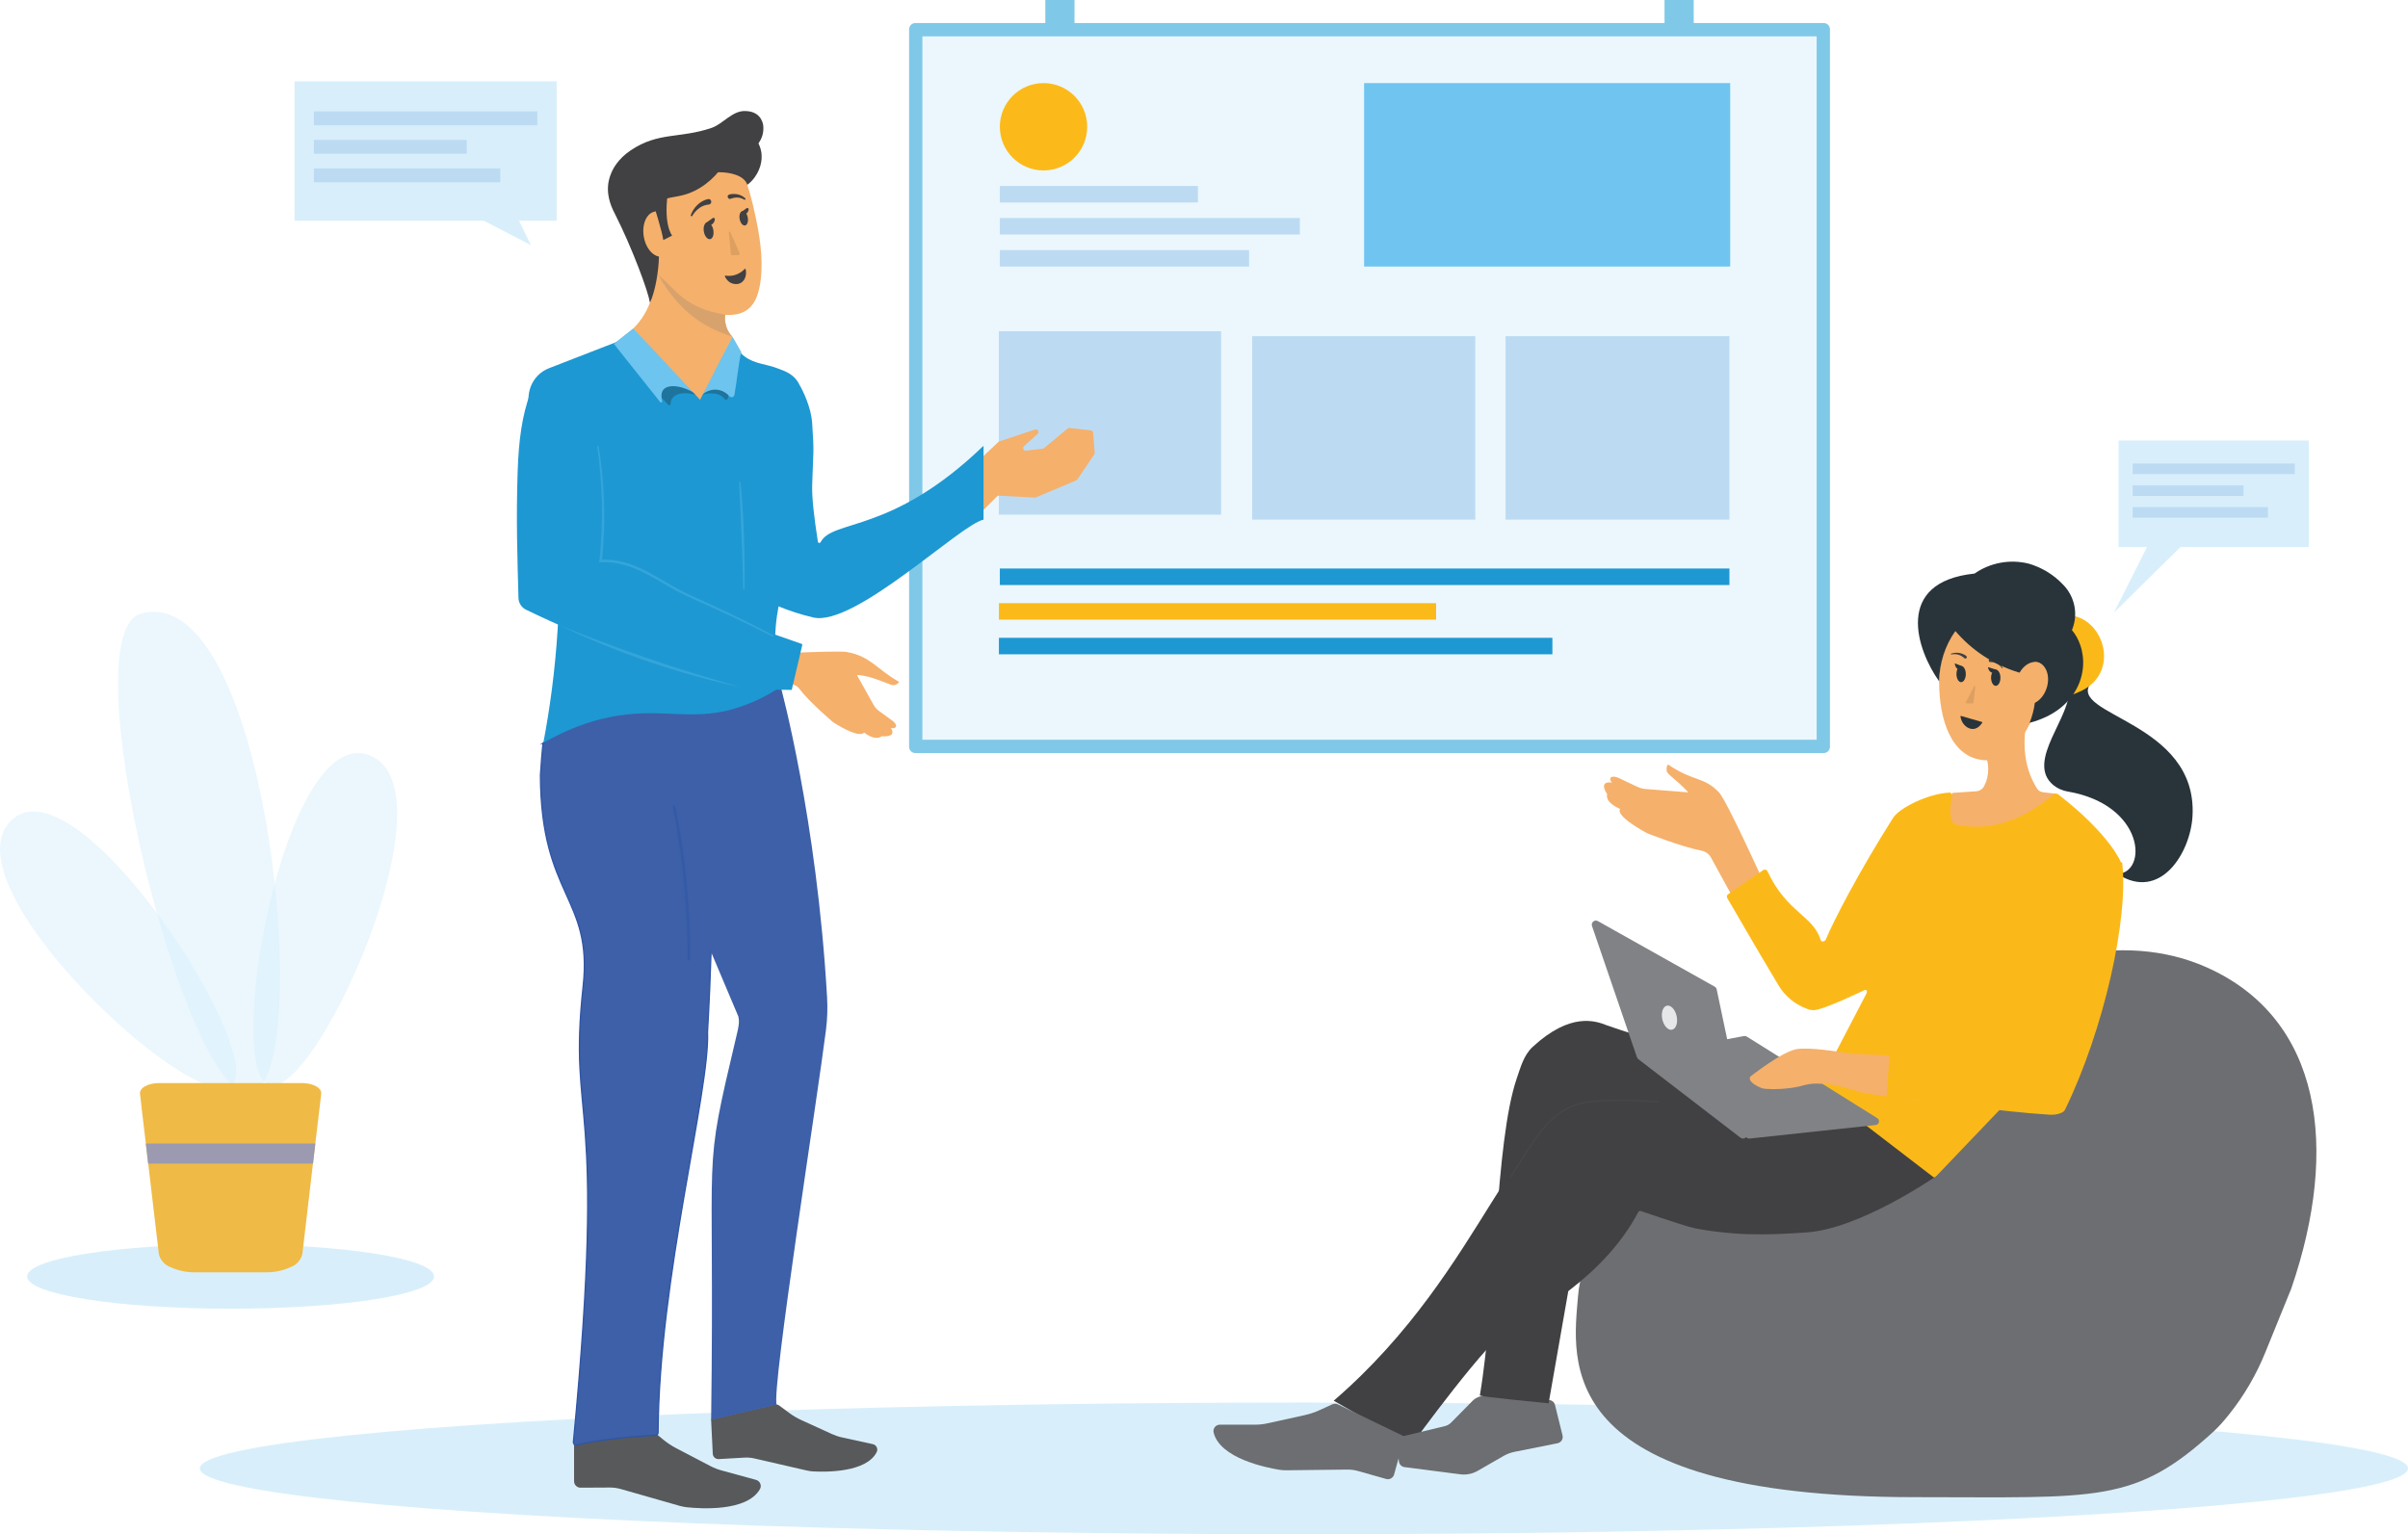<?xml version="1.0" encoding="UTF-8"?>
<svg id="Layer_2" data-name="Layer 2" xmlns="http://www.w3.org/2000/svg" viewBox="0 0 1814.23 1156.22">
  <defs>
    <style>
      .cls-1 {
        fill: #0091d1;
      }

      .cls-2 {
        fill: #e6e7e8;
      }

      .cls-3 {
        fill: #f5b06b;
      }

      .cls-4 {
        fill: #fbba1a;
      }

      .cls-5 {
        fill: #fbb919;
      }

      .cls-6 {
        fill: #f0ba46;
      }

      .cls-7 {
        fill: #bcdbf3;
      }

      .cls-8 {
        fill: #dea061;
      }

      .cls-9 {
        fill: #dda061;
      }

      .cls-10 {
        fill: #d8effb;
      }

      .cls-11 {
        fill: #1d98d2;
      }

      .cls-12 {
        fill: #1e98d2;
      }

      .cls-13 {
        fill: #414042;
      }

      .cls-14, .cls-15, .cls-16 {
        fill: #3d60a8;
      }

      .cls-17 {
        fill: #9b9ab1;
      }

      .cls-18 {
        fill: #6dc4ee;
      }

      .cls-19 {
        fill: #6d6e71;
      }

      .cls-20 {
        fill: #808285;
      }

      .cls-21 {
        fill: #28343a;
      }

      .cls-22 {
        fill: #58595b;
      }

      .cls-23 {
        fill: #6fc5ef;
      }

      .cls-24 {
        opacity: .4;
        stroke: #515251;
      }

      .cls-24, .cls-25 {
        fill: none;
        stroke-linecap: round;
      }

      .cls-24, .cls-15, .cls-16 {
        stroke-miterlimit: 10;
      }

      .cls-25 {
        stroke: #414042;
        stroke-linejoin: round;
      }

      .cls-25, .cls-16 {
        stroke-width: 2px;
      }

      .cls-15, .cls-16 {
        stroke: #2f55a5;
      }

      .cls-16, .cls-26 {
        opacity: .5;
      }

      .cls-27, .cls-28 {
        opacity: .3;
      }

      .cls-29 {
        fill: #c49a6c;
        opacity: .6;
      }

      .cls-28 {
        fill: #231f20;
      }
    </style>
  </defs>
  <g id="Girl">
    <g>
      <g>
        <g class="cls-26">
          <rect class="cls-10" x="689.94" y="22.38" width="683.77" height="540.11"/>
          <path class="cls-1" d="m1368.71,27.38v530.11h-673.77V27.38h673.77m5.34-10h-684.45c-2.57,0-4.66,2.09-4.66,4.66v540.79c0,2.57,2.09,4.66,4.66,4.66h684.45c2.57,0,4.66-2.09,4.66-4.66V22.03c0-2.57-2.09-4.66-4.66-4.66h0Z"/>
        </g>
        <rect class="cls-7" x="753.3" y="140.15" width="149.25" height="12.44"/>
        <rect class="cls-7" x="753.3" y="164.29" width="226.03" height="12.44"/>
        <rect class="cls-7" x="753.3" y="188.44" width="187.8" height="12.44"/>
        <circle class="cls-4" cx="786.21" cy="95.53" r="32.91"/>
        <rect class="cls-23" x="1027.75" y="62.62" width="275.82" height="138.25"/>
        <rect class="cls-7" x="752.52" y="249.6" width="167.48" height="138.25"/>
        <rect class="cls-7" x="943.42" y="253.34" width="168.07" height="138.25"/>
        <rect class="cls-7" x="1134.31" y="253.34" width="168.67" height="138.25"/>
        <g class="cls-26">
          <rect class="cls-10" x="792.56" y="5" width="11.98" height="7.38"/>
          <polygon class="cls-1" points="809.54 0 787.56 0 787.56 17.38 809.54 17.38 809.54 0 809.54 0"/>
        </g>
        <g class="cls-26">
          <rect class="cls-10" x="1259.1" y="5" width="11.97" height="7.38"/>
          <polygon class="cls-1" points="1276.08 0 1254.1 0 1254.1 17.38 1276.08 17.38 1276.08 0 1276.08 0"/>
        </g>
      </g>
      <path class="cls-3" d="m731.73,356.88l4.93-9.18c.32-.16.59-.39.78-.69l14.31-13.51c.24-.37.6-.65,1.02-.79l27.05-9.05c2.02-.68,3.52,1.9,1.94,3.32l-10.23,9.23c-1.42,1.28-.35,3.64,1.55,3.41l12.57-1.52c.38-.05.73-.2,1.02-.44l17.67-14.74c.41-.34.95-.5,1.48-.44l16.02,1.85c.93.11,1.66.86,1.73,1.79l1.22,15.06c.04.44-.08.89-.33,1.26l-12.73,18.87c-.21.32-.51.56-.86.71l-30.35,12.8c-.27.12-.57.17-.86.15l-27.54-1.42c-.13,0-.26,0-.4.02l-14.25,14.26c-.89.14-1.76-.36-2.11-1.19l-4.58-27.24c-.4-.96.02-2.06.95-2.52Z"/>
      <path class="cls-3" d="m560,493.72s70.22-3.78,77.94-2.38c18.12,3.29,22.22,12.72,39.02,22.26.12.07.45.19.3.59-.07.2-1.97,2.39-4.58,2.15s-16.62-7.33-26.57-7.62c-.21,0-.42.16-.33.32,4.2,7.5,8.41,15.01,12.61,22.51.88,1.58,2.12,2.95,3.64,4.07l10.58,7.73c1.06.77,1.99,1.78,2.41,2.96.58,1.65-.87,2.91-3.87,2.32,0,0,5.54,7.06-6.86,6.21,0,0-4.21,4.17-13.32-2.84,0,0-2.16,5.59-23.29-7.73,0,0-17.56-14.82-25.65-25.43-1.54-2.02-4.11-3.21-7.06-3.22l-41.8-.26,6.83-21.63Z"/>
      <ellipse class="cls-10" cx="982.4" cy="1106.59" rx="831.83" ry="49.64"/>
      <path class="cls-22" d="m535.77,1069.99l1.24,25.6c.13,2.33,2.16,4.12,4.52,3.98l19.37-1.11c2.5-.14,5.01.07,7.46.63l39.51,9.09c1.54.35,3.1.58,4.68.67,9.16.51,40.21,1.03,47.97-14.56,1.22-2.45-.22-5.39-2.93-5.98l-23.01-5.02c-2.69-.59-5.31-1.46-7.82-2.6l-23.06-10.53c-3.19-1.46-6.22-3.25-9.04-5.33l-7.58-5.62c-1.02-.75-2.32-1.02-3.55-.73l-46.39,10.84c-.94.22-1.43-.27-1.38.68Z"/>
      <path class="cls-22" d="m432.5,1086.53l.02,29.81c.01,2.65,2.21,4.8,4.89,4.78l22.01-.11c2.84-.01,5.68.38,8.41,1.16l44.23,12.64c1.72.49,3.48.84,5.27,1.04,10.35,1.12,45.5,3.54,55.23-13.66,1.53-2.7.07-6.13-2.97-6.96l-25.77-7.05c-3.01-.82-5.93-1.97-8.7-3.41l-25.51-13.31c-3.53-1.84-6.86-4.05-9.93-6.58l-8.26-6.82c-1.11-.91-2.56-1.29-3.97-1.04l-53.21,9.54c-1.08.19-1.74-1.11-1.74-.03Z"/>
      <path class="cls-15" d="m409.33,559.9c-.52.43-2.13,23.56-2.13,24.35.34,91.79,39.46,91.72,32.19,158.9-11.66,107.72,18.4,74.61-7.34,343.3-.15,1.56.93,2.85,2.14,2.55,20.15-5.09,52.72-7.07,59.89-7.45.84-.05,1.69-.79,1.7-1.86.51-116,39.04-257.65,37.26-301.72,0-.09,0-.17,0-.26,2.51-44.25,3.73-86.82,3.94-127.51,0-.3-.04-.59-.13-.86-15.39-49.64-30.77-99.28-46.16-148.92-.42-1.35-1.71-1.88-2.67-1.09l-78.7,60.57Z"/>
      <path class="cls-14" d="m588.18,517.4s27.2,99.28,34.96,234.21c.47,8.24.18,16.51-.85,24.69-6.39,50.96-40.98,270.08-37.18,282.27l-49.33,11.43c2.99-220.38-7.45-177.22,19.53-291.28,1.01-4.27,2.02-8.52.95-12.76l-98.23-232.39,130.15-16.16Z"/>
      <path class="cls-11" d="m604.48,485.93l-7.98,33.99c-53.83-.59-57.37-3.5-126.8-29.17-26.5-9.8-50.96-20.4-73.36-31.27-3.39-1.65-5.59-5.03-5.7-8.8-.84-30.36-1.83-59.69-.63-95.26.81-23.79,3.23-41.98,9.56-59.27,19.97-1.78,18.1,1.05,38.07-.74,4.87,16.95,13.1,40.27,15.46,64.18,2.6,26.31,1.6,43.73-.54,64.84,10.68.33,29.93,5.77,39.4,11.37,43.05,25.46,55.23,29.62,112.17,49.49.26.09.42.37.36.64Z"/>
      <path class="cls-11" d="m479.96,251.71l47.56,43.14,24.51-38.61c1.24,3.41,3.69,8.44,8.86,12.3,8.1,6.04,16.1,5.46,26.13,9.49,4.17,1.67,11.24,3.7,15.19,11.72,3.04,5.17,8.9,17.55,9.68,28.92,1.68,24.33.75,20.55,0,47.31-.23,8.26,1.2,22.35,4.32,42.29,0,.01,0,.02,0,.03.17,1.03,1.57,1.19,2.06.26,9.11-17.54,53.52-5.81,122.75-72.65v55.69c-17.32,3.51-97.14,80.94-128.27,73.73-9.88-2.29-18.63-5.26-26.18-8.4-1.72,9.04-3,20.23-2.57,33.05.35,10.4,2.48,19.69,4.18,27.43-6.49,4.66-17.31,10.83-30.81,15.38-31.57,10.64-52.62,2.12-84.78,5.6-15.81,1.71-37.78,6.7-63.26,21.52,4.78-25.06,8.85-53.95,10.83-86.07,2.54-41.17,3.8-61.75,0-83.68-8.99-51.78-34.2-86.91-15.14-106.96h0c2.37-2.48,5.33-4.44,8.65-5.73,22.1-8.58,44.2-17.17,66.3-25.75Z"/>
      <g class="cls-27">
        <path class="cls-18" d="m450.93,335.79c3.58,21.55,4.97,43.46,4.12,65.29-.28,7.28-.78,14.55-1.52,21.8,0,0-1.02-1.07-1.02-1.07,6.06-.33,12.18.38,18.01,1.99,17.43,4.85,31.93,16.49,48.03,24.04,21.77,9.68,43.36,20,64.42,31.17,0,0-.46.89-.46.89-20.88-10.71-43.15-21.04-64.7-30.49-16.28-7.47-30.46-18.98-47.79-23.77-6.03-1.66-12.32-2.28-18.55-1.82.82-7.58,1.41-15.19,1.72-22.81.59-14.48.33-29-.86-43.44-.56-7.23-1.36-14.44-2.39-21.62l.99-.15h0Z"/>
      </g>
      <g class="cls-27">
        <path class="cls-11" d="m421.47,471.15c21.53,9.56,45.41,19.04,71.55,27.82,22.96,7.7,44.82,13.91,65.27,18.92"/>
        <path class="cls-18" d="m421.47,471.15c44.67,18.24,90.33,33.82,136.82,46.74-47.22-10.07-93.3-25.83-136.82-46.74h0Z"/>
      </g>
      <path class="cls-28" d="m477.2,247.5l-14.72,11.65,40.82,45.83c.68.77,1.96.3,1.98-.73.04-1.96.64-3.14.96-3.67,2.73-4.57,11.59-6.02,21.28-1.58-15.38-15.81-34.94-35.69-50.32-51.5Z"/>
      <path class="cls-18" d="m477.2,247.5l-14.72,11.65,34.97,43.91c.52.66,1.58.16,1.39-.66-.68-2.94-.9-6.47.98-8.74,3.73-4.51,15.38-3.58,27.71,5.35-15.38-15.81-34.94-35.69-50.32-51.5Z"/>
      <path class="cls-28" d="m551.81,253.76l-24.37,45.27c.43-.51,2.93-3.28,10.52-2.46,4.33.47,6.69,2.37,7.98,4.13.68.93,2.12.64,2.4-.48,2.9-11.52,7.65-23.38,10.11-34.82l-6.64-11.64Z"/>
      <path class="cls-18" d="m551.81,253.76l-24.37,45.27c.43-.51,5.31-6.14,12.89-5.31,4.3.47,7.34,2.78,9.28,4.93,1.19,1.32,3.39.71,3.71-1.05,1.95-10.82,2.77-21.22,5.13-32.19l-6.64-11.64Z"/>
      <path class="cls-3" d="m477.2,247.5l50.24,53.76,24.37-47.5s-9.01-8.1-4.01-22.12l-58.09-39.39c1.64,4.73,5.76,18.65.33,34.72-3.44,10.19-9.27,16.97-12.85,20.53Z"/>
      <path class="cls-29" d="m496.21,207.47s34.81,16.08,49.84,17.42l.25,12.25c-.2,1.8-.32,4.95.83,8.61,1.26,3.99,3.42,6.66,4.68,8.01-7.9-3.08-35.43-9.76-55.6-46.29Z"/>
      <g>
        <path class="cls-13" d="m557.99,141.11c-11.22-.94-3.56,4.88-11.73,1.63-8.17-3.25-11.59-13.96-7.63-23.92,3.96-9.96,28.54-18.49,32.39-11.53,9.19,16.63-6.28,34.39-13.03,33.82Z"/>
        <path class="cls-3" d="m542.14,129.81c7.57,0,18.53,2.17,20.91,9.44,3.09,9.45,5.81,21.3,7.98,32.99,3.22,17.36,4.12,35.23,0,48.89-3.67,12.13-12.1,16.98-24.47,16.12-.09,0-.15-.09-.24-.11-31.8-5.23-37.4-19.93-51.06-30.42-4.34-3.33-6.86-8.56-6.86-14.07v-45.11c0-9.79,7.85-17.73,17.53-17.73h36.23Z"/>
        <ellipse class="cls-13" cx="533.86" cy="173.96" rx="3.62" ry="6.39" transform="translate(-22.77 100.29) rotate(-10.51)"/>
        <ellipse class="cls-13" cx="560.33" cy="164.52" rx="3.11" ry="5.49" transform="translate(-20.61 104.96) rotate(-10.51)"/>
        <path class="cls-13" d="m520.43,162.13c2.12-5.71,6.75-10.62,12.81-12.08,2.67-.69,3.78,3.2,1.14,4.02-2.64.27-5.24,1.01-7.43,2.66-2.14,1.52-4.03,3.62-5.35,5.9-.34.71-1.45.25-1.17-.49h0Z"/>
        <path class="cls-13" d="m561.02,202.71c-1.6,1.72-6.62,6.22-14.36,5.01-.36-.06-.65.3-.5.63.66,1.44,2.39,4.39,5.92,5.38.78.22,3.65.91,6.22-.62,2.97-1.77,4.46-5.88,3.49-10.2-.08-.35-.53-.46-.77-.2Z"/>
        <path class="cls-13" d="m460.83,129.63c-1.93,4.37-2.45,8.05-2.56,8.93-1.38,10.59,3.39,19.42,5.26,23.11,12.66,24.97,25.15,58.76,25.93,65.76.03.29.42.36.53.1,2.72-6.3,5.32-16.88,6.25-29.45,1.71-23.19-6.79-35.04.24-44.26,5.46-7.17,13.16-3.39,26.67-9.93,12.55-6.07,20.3-16.29,24.87-23.93.05-.08.13-.14.22-.15,22.76-4.3,27.66-15.74,26.82-25.06-.1-1.12-.73-4.3-3.07-6.93-3.3-3.71-8.13-4.02-10.09-4.14-9.97-.63-17.21,9.75-25.62,12.64-24.21,8.3-40.17,2.85-61.21,17.06-9.68,6.54-13.29,14.14-14.23,16.26Z"/>
        <ellipse class="cls-3" cx="496.21" cy="176.42" rx="11.35" ry="17.19" transform="translate(-22.24 83.93) rotate(-9.46)"/>
        <path class="cls-25" d="m532.37,168.85l5.22-3.69s-.34,4.54-5.22,3.69Z"/>
        <path class="cls-25" d="m559.18,160.56l3.86-2.83s-.29,3.43-3.86,2.83Z"/>
      </g>
      <path class="cls-13" d="m492.18,153.19s6.88,21.68,7.55,27.7l6.68-3.33s-7.68-9.01-2.34-37.72-11.89,13.35-11.89,13.35Z"/>
      <g class="cls-27">
        <path class="cls-18" d="m557.87,363.02c1.43,13.21,2.24,27.15,2.69,40.44.49,13.5.62,27.02.38,40.53,0,0-1,0-1,0-.43-19.48-1.23-41.1-2.18-60.68-.32-6.74-.63-13.48-.88-20.23l1-.07h0Z"/>
      </g>
      <path class="cls-13" d="m560.68,150.42c-2.18-1.42-5.04-1.88-7.59-1.37-1.64.16-3.76,1.94-4.75-.25-.78-2.66,2.78-2.57,4.51-2.63,2.12-.02,4.27.49,6.13,1.47.93.5,1.76,1.06,2.55,1.84.25.25.25.65,0,.9-.24.24-.61.24-.86.04h0Z"/>
      <path class="cls-9" d="m549.09,175.68l1.61,15.7c.05.5.32.87.63.87h5.28c.52,0,.83-.95.52-1.64l-6.89-15.7c-.39-.9-1.27-.32-1.16.77Z"/>
      <path class="cls-19" d="m1726.37,970.84c36.26-105.94,22.89-203.04-63.6-241.75-63.28-28.32-144.4-8.68-207.38,43.65-36.04,29.95-78.55,53.71-125.22,69.39-76,25.53-136.56,76.82-141.27,134.83-3.82,47.08-21.63,151.31,254.11,151.31,138.34,0,165.06,5.18,224.98-49.71,3.48-3.19,7.4-7.61,11.34-12.53,11.49-14.36,20.56-30.05,27.26-46.51l19.79-48.67Z"/>
      <path class="cls-21" d="m1558.57,518.48c3.37,20.47-33.21,55.3-11.49,73.23,3.16,2.51,6.91,4.17,10.9,4.82,57.79,9.93,60.48,60.87,37.4,62.1,32.06,20.97,55.02-15.79,56.51-43.79,3.83-71.27-94.55-75.65-76.72-100.01,17.83-24.36-16.6,3.65-16.6,3.65Z"/>
      <path class="cls-3" d="m1539.99,513.41c-4.77,28.68-22.94,60.94-44.71,59.5-25.17-1.67-34.32-30.42-34.32-59.5s17.69-52.65,39.52-52.65,45.88,14.43,39.52,52.65Z"/>
      <path class="cls-3" d="m1539.1,597.03c-2.94-.64-3.69-1.65-4.91-3.66-.25-.41-.49-.82-.73-1.24-11.77-20.47-8.21-42.93-5.03-55.13l-32.27,32.57c.94,2.6,3.52,10.77,0,19.99-.41,1.08-.87,2.08-1.36,3.01-1.24,2.35-3.79,3.79-6.52,3.78l-17.26,1.18s-14,39.68,22.46,38.11c36.46-1.57,53.46-24.17,55.19-37.5l-9.56-1.12Z"/>
      <ellipse class="cls-21" cx="1477.55" cy="507.97" rx="3.52" ry="6.11"/>
      <ellipse class="cls-21" cx="1503.64" cy="510.75" rx="3.52" ry="6.11"/>
      <path class="cls-21" d="m1478.06,501.95c-.61,1.23-1.48,2.47-2.51,2.36-1.37-.15-2.71-2.29-2.81-4.4,1.77.68,3.55,1.36,5.32,2.04Z"/>
      <path class="cls-21" d="m1504.18,504.72c-.73,1.19-1.78,2.38-3,2.27-1.64-.14-3.24-2.2-3.36-4.23,2.12.65,4.24,1.31,6.36,1.96Z"/>
      <path class="cls-21" d="m1477.46,539.54c-.23-.07-.47.13-.43.37.84,5.92,5.51,9.78,9.79,9.43,3.66-.3,5.97-3.59,6.67-4.75.12-.19.02-.44-.2-.5-5.28-1.52-10.56-3.03-15.83-4.55Z"/>
      <path class="cls-13" d="m1415.51,834.23s-191.51-4.08-210.7-4.08c-64.38,0-83.4,124.95-199.97,225.43l58.53,33.47s59.5-82.24,76.09-90.02c14.85-6.97,69.26-36.6,94.83-85.62.39-.74,1.32-1.01,2.11-.73,4.35,1.58,23.08,7.86,35.87,11.75,9.98,3.04,33.97,5.44,44.4,5.64,16.91.33,24.58,0,44.22-1.3,40.97-2.73,97.97-42.52,97.97-42.52l-43.34-52.03Z"/>
      <path class="cls-19" d="m1057.71,1084.41l-7.37,26.8c-.71,2.58-3.38,4.08-5.95,3.35l-21.1-5.97c-2.73-.77-5.55-1.15-8.38-1.11l-45.78.53c-1.78.02-3.57-.11-5.33-.39-10.23-1.67-44.61-8.66-49.43-28-.76-3.04,1.54-5.98,4.67-5.98h26.59c3.11,0,6.21-.34,9.25-1.01l27.98-6.16c3.87-.85,7.65-2.11,11.26-3.76l9.72-4.43c1.3-.59,2.8-.58,4.09.04l48.58,23.45c.98.47,1.49,1.58,1.2,2.63Z"/>
      <path class="cls-19" d="m1171.55,1058.73l5.69,22.97c.67,2.7-1.05,5.4-3.78,5.95l-32.4,6.46c-2.9.58-5.69,1.63-8.25,3.1l-19.5,11.22c-3.96,2.28-8.55,3.19-13.08,2.61l-42.05-5.42c-2.21-.28-3.95-2.04-4.21-4.25l-1.62-13.47c-.29-2.45,1.29-4.74,3.69-5.32l32.56-7.87c1.79-.43,3.43-1.36,4.72-2.67l16.17-16.41c2.46-2.49,5.87-3.8,9.37-3.58l48.26,3c2.12.13,3.91,1.63,4.43,3.69Z"/>
      <path class="cls-13" d="m1508.47,503.61c-1.99-2.91-5.44-4.77-8.97-4.67-1.58-.06-1.54-2.42.05-2.41,1.08.15,2.14.43,3.13.86,2.74,1.14,4.99,3.32,6.23,6,.13.28-.3.5-.45.23h0Z"/>
      <path class="cls-13" d="m1380.39,826.57s-159.98-49.96-169.73-53.87c-8.72-3.49-27.57-9.92-55.86,16.19-6.71,6.19-9.05,15.04-12.01,23.68-16.51,48.16-15.54,165.95-27.84,239.05-.15.92,51.81,5.92,51.81,5.92l38.04-217.09,175.58,46.5v-60.38Z"/>
      <path class="cls-5" d="m1552.45,464.05l-.31.37c5.04,7.33,8.01,15.88,8.59,24.76,1.03,11.04-4.65,21.62-14.41,26.88,0,3.75-.68,7.46-2.02,10.96,1.96-.27,3.8-.5,5.56-.79,6.42-.93,12.66-2.84,18.49-5.67h0c31.79-15.59,14.21-61.85-15.91-56.5Z"/>
      <path class="cls-3" d="m1330.9,669.46s-29.85-66.13-35.77-72.31c-11.71-12.23-18.84-7.72-38.37-21.01-.13-.09-.24.22-.24.22s-1.33,1.41-.73,4.8c.47,2.62,6.92,6,15.8,15.51.16.17.03.44-.2.43-10.49-.83-20.98-1.66-31.47-2.49-2.2-.17-4.36-.75-6.35-1.69l-13.89-6.58c-1.39-.66-2.98-1.11-4.51-1.01-2.13.13-2.84,1.97-.69,4.47,0,0-10.65-2.24-3.58,8.78,0,0-2.6,5.53,9.75,11.06,0,0-5.2,4.23,20.16,18.21,0,0,25.28,10.11,41.18,13.24,3.02.59,5.62,2.47,7.1,5.17l20.9,38.16,20.89-14.96Z"/>
      <path class="cls-5" d="m1470.9,600.07c.34-1.46-.81-2.83-2.3-2.76-15.81.76-37.57,11.52-42.28,18.97-25.89,40.88-44.81,77.44-50.72,91.72-.65,1.58-3.32,2.13-3.82.5-5.78-18.76-25.53-20.59-40.14-51.91-.57-1.22-2.1-1.64-3.21-.88l-26.42,18.17c-.97.67-1.25,1.96-.65,2.97,6.14,10.17,19.36,33.67,38.76,65.95,4.72,7.86,11.99,13.82,20.53,17.14.57.22.88.36,1.59.62.3.11.51.19.98.31.66.16,1.28.29,1.96.34.37.03.79,0,1.11.03,6.49.37,38.39-15.07,38.39-15.07,2.23-.64,2.27,1.25,1.31,2.98l-36,69.02c-.53.96-.28,2.17.6,2.84l85.91,65.96c.9.69,1.58.13,2.37-.69l97.95-102.51c.23-.24.41-.54.51-.86l41.39-129.92c-.04-1.12-.52-2.54-.87-3.36,0,0-8.04-20.66-47.07-50.93-.79-.62-2.09-1-3.01-.29-8.79,6.74-37,31.39-74.46,22.85-3.46-.79-5.49-7.75-2.39-21.16Z"/>
      <path class="cls-21" d="m1460.96,513.41c.25-13.43,4.39-26.88,12.25-37.83l1.87,2.09c13.05,14.46,30.07,24.87,48.99,29.97,1.26-3.24,3.55-5.99,6.54-7.82l.62-.25h0c1.29-.64,2.76-.81,4.17-.49,2.81.93,4.9,3.28,5.48,6.15.91,3.43.91,7.03,0,10.46-.84,5.14-3.22,10.97-7.75,13.63-.74,5.62-1.92,10.11-3.99,15.4,35.54-9.35,45.41-38.08,38.13-58.7-1.36-4.08-3.47-7.88-6.22-11.2,4.91-11.75,2.24-25.27-6.79-34.34-7.04-7.46-15.99-12.9-25.9-15.75-14.03-3.46-28.89-.72-40.71,7.51-61.19,6.34-43.38,57.89-26.69,81.15Z"/>
      <ellipse class="cls-3" cx="1530.88" cy="514.78" rx="16.24" ry="11.71" transform="translate(588.72 1826.63) rotate(-72.9)"/>
      <path class="cls-8" d="m1488.25,517.86l-1.4,11.6c-.04.37-.28.64-.55.64h-4.61c-.45,0-.72-.7-.46-1.21l6.01-11.6c.34-.66,1.11-.23,1.01.57Z"/>
      <path class="cls-13" d="m1470.05,492.57c2.79-1,5.92-.94,8.66.2,1.05.55,3.9,1.49,2.94,3.05-.39.58-1.25.65-1.74.15-2.48-2.47-6.26-3.49-9.68-2.75-.4.1-.58-.52-.19-.65h0Z"/>
      <path class="cls-24" d="m1249.54,830.15c-12.54,0-23.6-2.3-50.34,0-29.65,2.55-41.82,26.68-61.05,56.8"/>
      <g>
        <polygon class="cls-10" points="1739.53 412.28 1642.8 412.28 1592.65 461.71 1617.57 412.28 1596.14 412.28 1596.14 331.99 1739.53 331.99 1739.53 412.28"/>
        <rect class="cls-7" x="1606.75" y="349.3" width="122.18" height="8.01"/>
        <rect class="cls-7" x="1606.75" y="365.72" width="83.61" height="8.01"/>
        <rect class="cls-7" x="1606.75" y="382.13" width="101.95" height="8.01"/>
      </g>
      <g class="cls-26">
        <path class="cls-10" d="m278.22,569.09c65.69,25.06-40.79,260.01-75.48,248.5-34.69-11.51,11.29-272.91,75.48-248.5Z"/>
      </g>
      <g>
        <polygon class="cls-10" points="419.44 166.34 391.06 166.34 400.01 184.75 364.52 166.34 221.87 166.34 221.87 61.26 419.44 61.26 419.44 166.34"/>
        <rect class="cls-7" x="236.49" y="83.92" width="168.34" height="10.49"/>
        <rect class="cls-7" x="236.49" y="105.4" width="115.2" height="10.49"/>
        <rect class="cls-7" x="236.49" y="126.89" width="140.47" height="10.49"/>
      </g>
      <g class="cls-26">
        <path class="cls-10" d="m8.63,618.1c-50.85,48.55,138.36,223.89,165.87,199.84,27.52-24.05-116.16-247.22-165.87-199.84Z"/>
      </g>
      <g class="cls-26">
        <path class="cls-10" d="m106.3,462.34c96.09-26.11,131.51,350.2,83,361.16-48.51,10.96-138.11-346.05-83-361.16Z"/>
      </g>
      <path class="cls-10" d="m173.73,986.24c84.67,0,153.29-10.66,153.29-24.31s-68.62-24.26-153.29-24.26-153.29,10.66-153.29,24.26,68.62,24.31,153.29,24.31Z"/>
      <path class="cls-6" d="m241.98,824.36l-.59,5.33-.91,7.57-.37,3.2-.91,7.57-.37,3.2-.91,7.57-10.13,86.38c-1.14,4.48-4.41,8.11-8.74,9.7-5.93,2.72-12.4,4.07-18.93,3.95h-52.79c-6.54.12-13.03-1.23-18.98-3.95-4.33-1.6-7.57-5.27-8.64-9.76l-10.18-86.38-.91-7.57-.37-3.2-.91-7.57-.37-3.2-.85-7.62-.64-5.33c-.11-1.08.2-2.17.85-3.04.78-1.11,1.83-2,3.04-2.61,1.48-.83,3.08-1.42,4.75-1.76,1.87-.43,3.79-.65,5.71-.64h107.86c1.92,0,3.83.21,5.71.64,1.66.36,3.25.96,4.75,1.76,1.2.63,2.24,1.52,3.04,2.61.68.9.96,2.03.8,3.15Z"/>
      <path class="cls-17" d="m237.61,861.79l-1.76,15.14h-124.23l-1.76-15.14h127.75Z"/>
      <path class="cls-20" d="m1413.13,847.83l-94.93,10.19c-.84.09-1.68-.2-2.29-.79l-62.1-60.68c-1.64-1.6-.79-4.38,1.46-4.81l58.7-10.98c.7-.13,1.43,0,2.03.38l98.34,61.47c2.28,1.43,1.48,4.93-1.2,5.22Z"/>
      <path class="cls-20" d="m1311.33,857.39l-77-59.2c-.48-.37-.84-.88-1.04-1.45l-33.85-98.89c-.92-2.69,1.96-5.09,4.44-3.7l87.99,49.39c.78.44,1.33,1.19,1.51,2.06l22.86,108.7c.59,2.81-2.63,4.84-4.91,3.09Z"/>
      <ellipse class="cls-2" cx="1257.78" cy="767.04" rx="5.53" ry="9.27" transform="translate(-133.74 283.26) rotate(-12.21)"/>
      <path class="cls-3" d="m1454.04,796.99s-47.17-2.46-58-2.87c-1.38-.05-2.74-.19-4.1-.43-6.91-1.18-28.98-4.68-38.37-3.04-11.22,1.95-34.63,20.48-34.63,20.48,0,0-3.88,3.58,7.64,8.59,1.08.47,2.25.75,3.43.83,4.62.32,17.4.75,29.72-2.85,2.49-.73,6.64-1.21,9.23-1.09,4.86.23,10.73-.57,32.2,6.29,1.58.51,3.21.88,4.86,1.11l44.03,6.15,3.99-33.17Z"/>
      <path class="cls-5" d="m1598.84,649.85c5.12,41.63-13.6,126.02-43.07,186.52-.59,1.22-1.77,1.91-3.12,2.44-2.67,1.06-5.56,1.42-8.42,1.24-40.18-2.47-82.68-10.02-122.87-12.49l2.22-33.62c71.21-.33,42.82-.48,80.21-3.73,3.47-.3,18.9-.63,24.27-.69,1.37-.02,12.68-91.45,20.48-134.61l50.3-5.06Z"/>
      <rect class="cls-12" x="753.3" y="428.44" width="549.68" height="12.44"/>
      <rect class="cls-4" x="752.61" y="454.54" width="329.39" height="12.44"/>
      <rect class="cls-12" x="752.61" y="480.65" width="416.99" height="12.44"/>
    </g>
    <path class="cls-16" d="m507.74,607.03c2.35,11.8,4.45,24.23,6.18,37.26,3.81,28.73,5.18,55.43,5.09,79.53"/>
  </g>
</svg>
